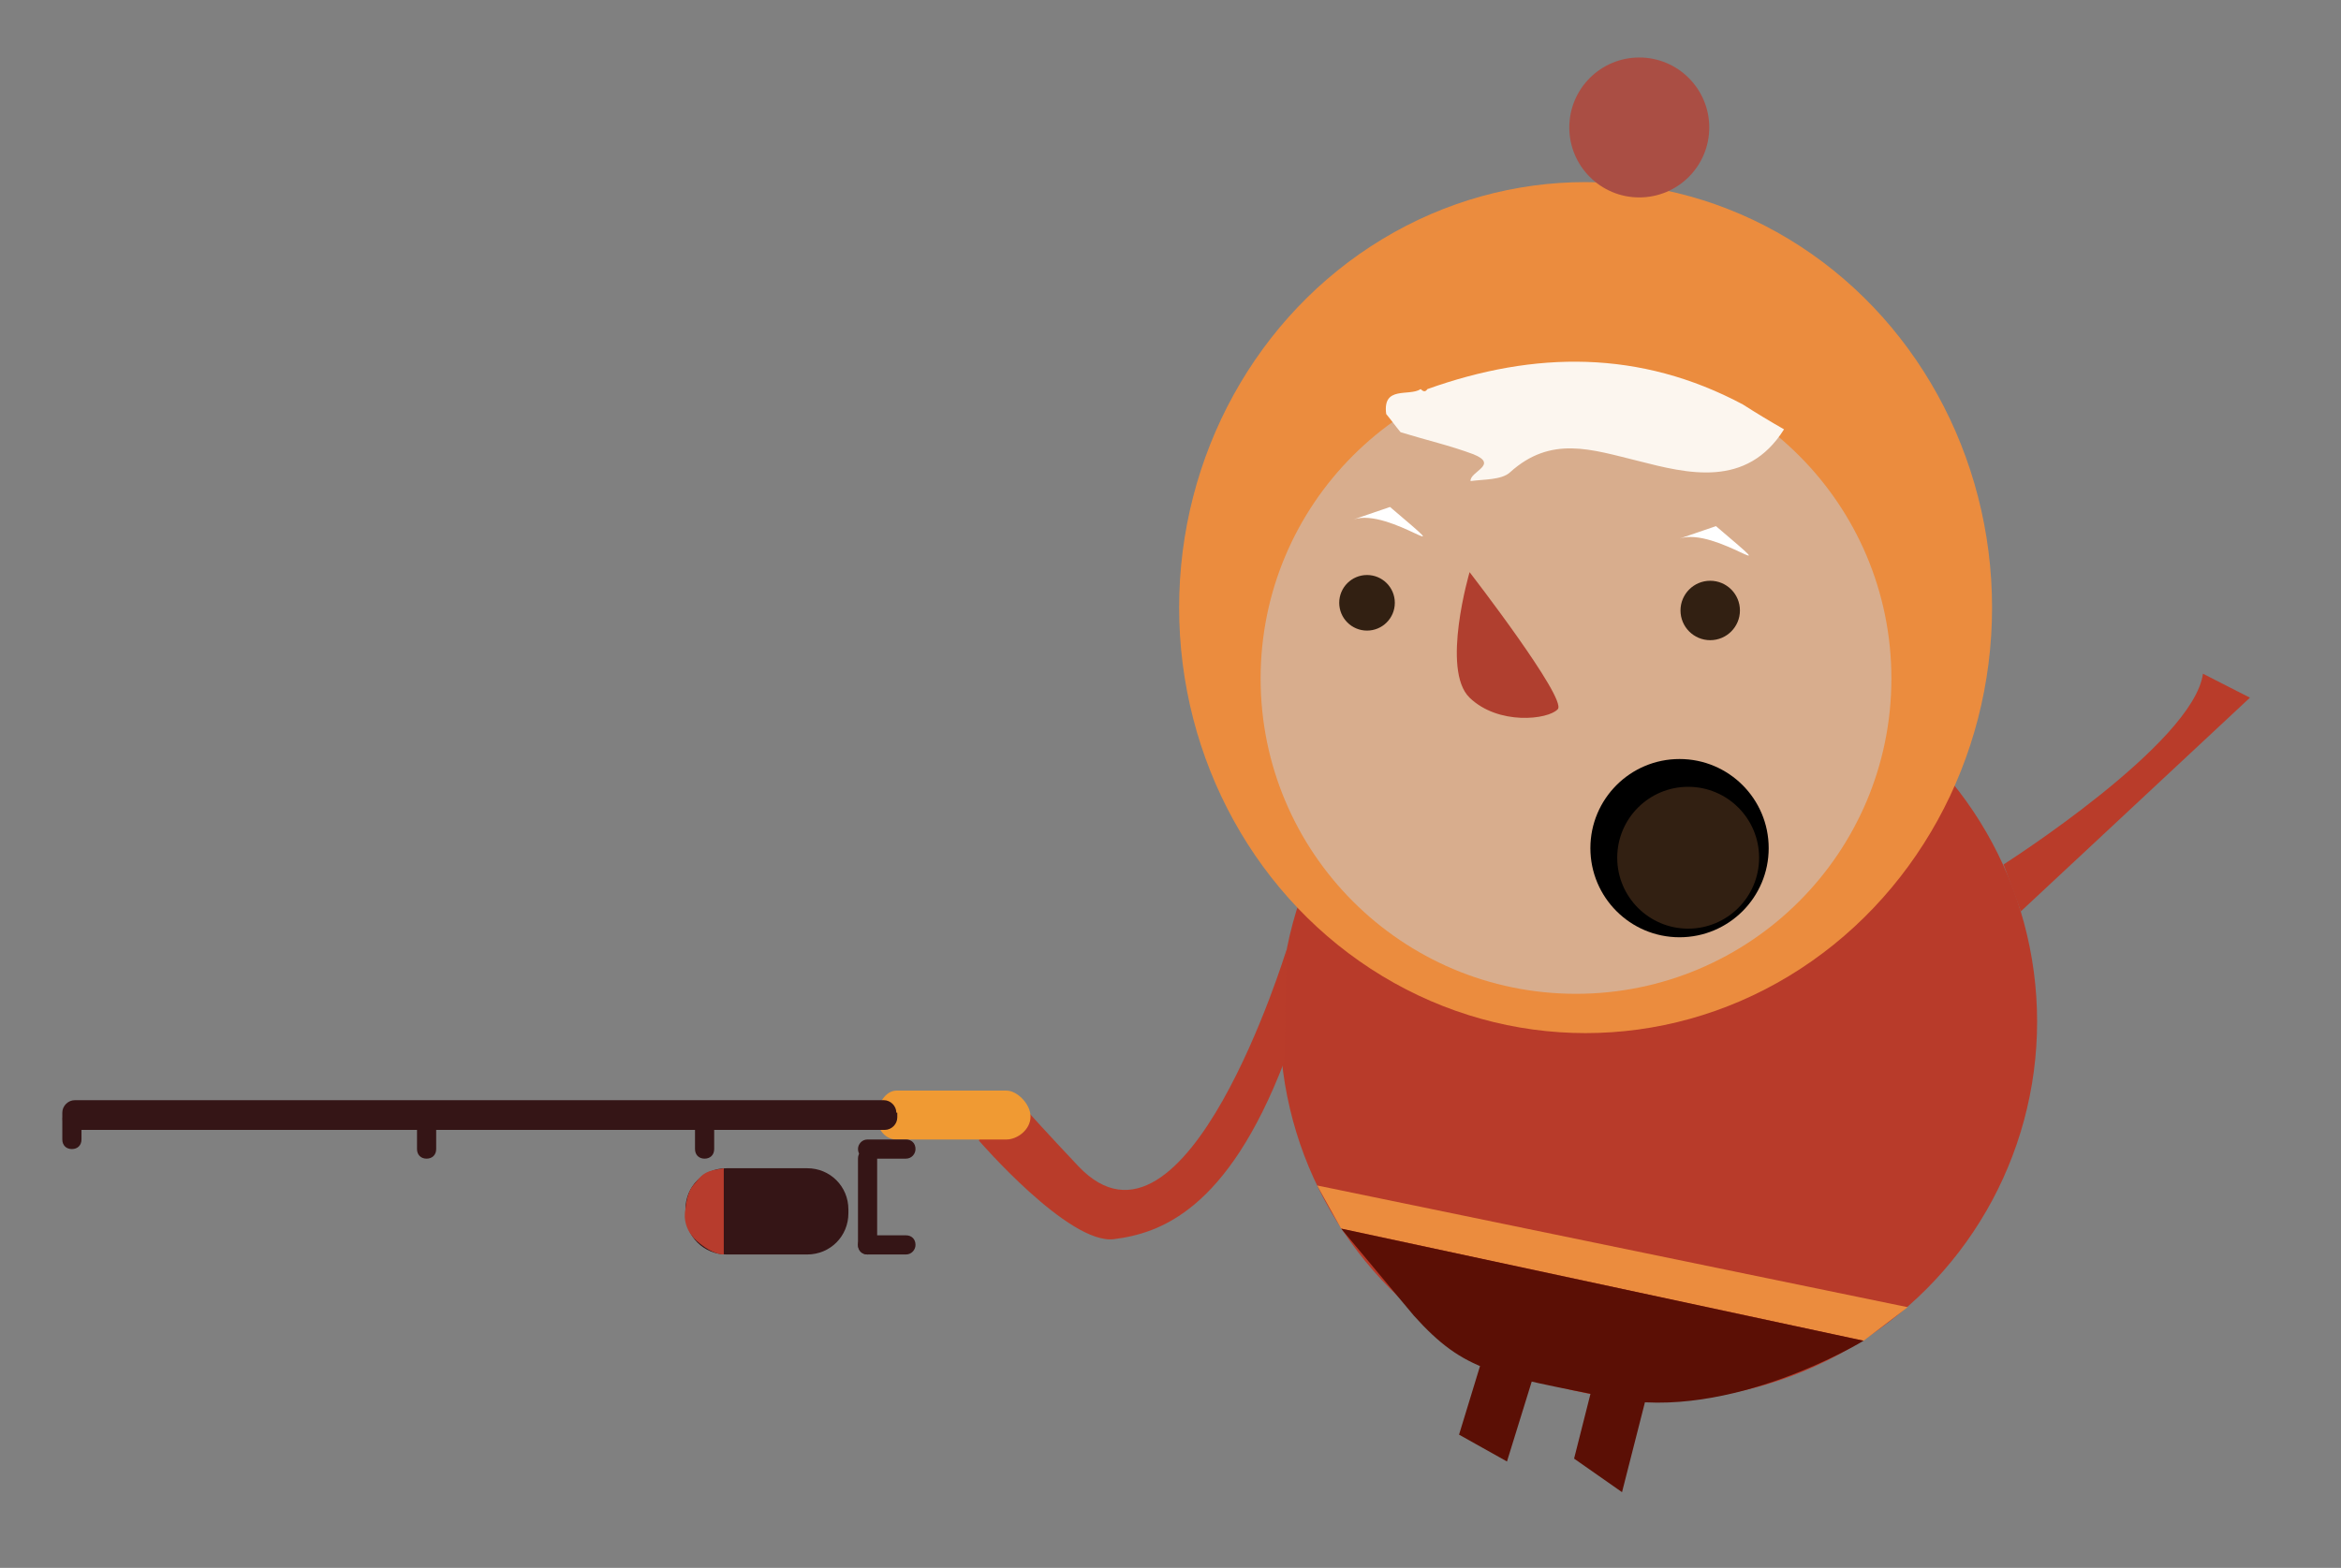 <?xml version="1.0" encoding="utf-8"?>
<!-- Generator: Adobe Illustrator 16.0.0, SVG Export Plug-In . SVG Version: 6.00 Build 0)  -->
<!DOCTYPE svg PUBLIC "-//W3C//DTD SVG 1.1//EN" "http://www.w3.org/Graphics/SVG/1.1/DTD/svg11.dtd">
<svg version="1.1" id="Layer_1" xmlns="http://www.w3.org/2000/svg" xmlns:xlink="http://www.w3.org/1999/xlink" x="0px" y="0px"
	 width="244.2px" height="163.6px" viewBox="0 0 244.2 163.6" enable-background="new 0 0 244.2 163.6" xml:space="preserve">
<rect x="0" y="0" width="244.2" height="163.6" fill="#808080" stroke="none"/>
<circle fill-rule="evenodd" clip-rule="evenodd" fill="#B83B2A" cx="173" cy="106.6" r="39.5"/>
<polyline fill-rule="evenodd" clip-rule="evenodd" fill="#EB8C3E" points="137.4,123.7 199,136.4 194.4,139.9 139.9,128.2 "/>
<path fill-rule="evenodd" clip-rule="evenodd" fill="#5B0F05" d="M139.9,128.2l54.5,11.7c0,0-13.9,8.5-26.2,6s-15.4-2.7-20.7-8.6"/>
<polyline fill-rule="evenodd" clip-rule="evenodd" fill="#5B0F05" points="154.4,142.5 152.2,149.7 157.2,152.5 159.8,144.1 "/>
<polyline fill-rule="evenodd" clip-rule="evenodd" fill="#5B0F05" points="166.4,143.5 164.2,152.2 169.2,155.7 171.8,145.5 "/>
<ellipse fill-rule="evenodd" clip-rule="evenodd" fill="#EB8C3E" cx="165.4" cy="63.4" rx="42.4" ry="44.4"/>
<circle fill-rule="evenodd" clip-rule="evenodd" fill="#D8AD8D" cx="164.4" cy="70.8" r="32.9"/>
<path fill-rule="evenodd" clip-rule="evenodd" fill="#FCF6EF" d="M146.1,45.1c-0.5-0.6-1-1.3-1.5-1.9c-0.4-3,2.4-1.8,3.6-2.6
	c0.3,0.3,0.5,0.3,0.7,0c11.2-4,22.2-4.1,32.9,1.6c1.4,0.9,2.9,1.8,4.3,2.6c-3.9,6.2-10.1,4.6-15.2,3.3c-4.9-1.2-9.1-2.7-13.4,1.2
	c-0.9,0.8-2.7,0.7-4.1,0.9c-0.1-1,3-1.7,0.3-2.8C151.3,46.5,148.7,45.9,146.1,45.1z"/>
<circle fill-rule="evenodd" clip-rule="evenodd" fill="#AA4E44" cx="171" cy="13.3" r="7.3"/>
<circle fill-rule="evenodd" clip-rule="evenodd" fill="#322012" cx="142.6" cy="62.9" r="2.9"/>
<circle fill-rule="evenodd" clip-rule="evenodd" fill="#322012" cx="178.4" cy="63.7" r="3.1"/>
<circle fill-rule="evenodd" clip-rule="evenodd" cx="175.2" cy="88.5" r="9.3"/>
<circle fill-rule="evenodd" clip-rule="evenodd" fill="#322012" cx="176.1" cy="89.5" r="7.4"/>
<path fill-rule="evenodd" clip-rule="evenodd" fill="#B03F2F" d="M153.3,59.7c0,0,10.2,13.2,9.2,14.3c-1,1.1-6.2,1.7-9.2-1.2
	S153.3,59.7,153.3,59.7z"/>
<path fill-rule="evenodd" clip-rule="evenodd" fill="#FFFFFF" d="M175.2,56.2c3.8-1.3,11.8,5.5,3.8-1.3"/>
<path fill-rule="evenodd" clip-rule="evenodd" fill="#FFFFFF" d="M141.2,54.2c3.8-1.3,11.8,5.5,3.8-1.3"/>
<path fill="#B93C2A" d="M209,90.2c0,0,19.8-12.6,20.8-19.9l4.9,2.5l-23.9,22.3"/>
<path fill="#B93C2A" d="M134.2,99.1c0,0-10.5,34.4-21.7,22.6c-6.6-7-6.7-7.4-6.7-7.4l-3.7,4.7c0,0,9.4,10.9,14.1,10.3
	s11.8-2.9,17.8-18.6"/>
<path fill="#F09A33" d="M107.5,116.5c0-1.3-1.4-2.7-2.5-2.7H93.5c-1.1,0-2,1.4-2,2.7v0.1c0,1.3,0.9,2.3,2,2.3H105
	C106.1,118.9,107.5,117.9,107.5,116.5L107.5,116.5z"/>
<path fill="#351516" d="M93.5,116.1c0-0.7-0.6-1.3-1.3-1.3H7.8c-0.7,0-1.3,0.6-1.3,1.3v0.5c0,0.7,0.6,1.3,1.3,1.3h84.5
	c0.7,0,1.3-0.6,1.3-1.3V116.1z"/>
<path fill="#351516" d="M45.5,119.9c0,0.6-0.4,1-1,1l0,0c-0.6,0-1-0.4-1-1v-2c0-0.6,0.4-1,1-1l0,0c0.6,0,1,0.4,1,1V119.9z"/>
<path fill="#351516" d="M74.5,119.9c0,0.6-0.4,1-1,1l0,0c-0.6,0-1-0.4-1-1v-2c0-0.6,0.4-1,1-1l0,0c0.6,0,1,0.4,1,1V119.9z"/>
<path fill="#351516" d="M8.5,118.9c0,0.6-0.4,1-1,1l0,0c-0.6,0-1-0.4-1-1v-2c0-0.6,0.4-1,1-1l0,0c0.6,0,1,0.4,1,1V118.9z"/>
<path fill="#351516" d="M95.5,119.9c0,0.5-0.4,1-1,1h-4c-0.5,0-1-0.4-1-1v0c0-0.5,0.4-1,1-1h4C95.1,118.9,95.5,119.3,95.5,119.9
	L95.5,119.9z"/>
<path fill="#351516" d="M91.5,129.9c0,0.6-0.4,1-1,1l0,0c-0.6,0-1-0.4-1-1v-9c0-0.6,0.4-1,1-1l0,0c0.6,0,1,0.4,1,1V129.9z"/>
<path fill="#351516" d="M95.5,129.9c0,0.5-0.4,1-1,1h-4c-0.5,0-1-0.4-1-1v0c0-0.5,0.4-1,1-1h4C95.1,128.9,95.5,129.3,95.5,129.9
	L95.5,129.9z"/>
<path fill="#351516" d="M88.5,126.2c0-2.4-1.9-4.3-4.3-4.3h-8.4c-2.4,0-4.3,1.9-4.3,4.3v0.4c0,2.4,1.9,4.3,4.3,4.3h8.4
	c2.4,0,4.3-1.9,4.3-4.3V126.2z"/>
<path fill="#B73C2D" d="M75.5,121.9v9c0,0-1.1,0.1-2.8-1.4s-1.2-3.3-1.2-3.3s0.1-1.7,0.8-2.5s0.9-1.3,2.1-1.6"/>
</svg>
